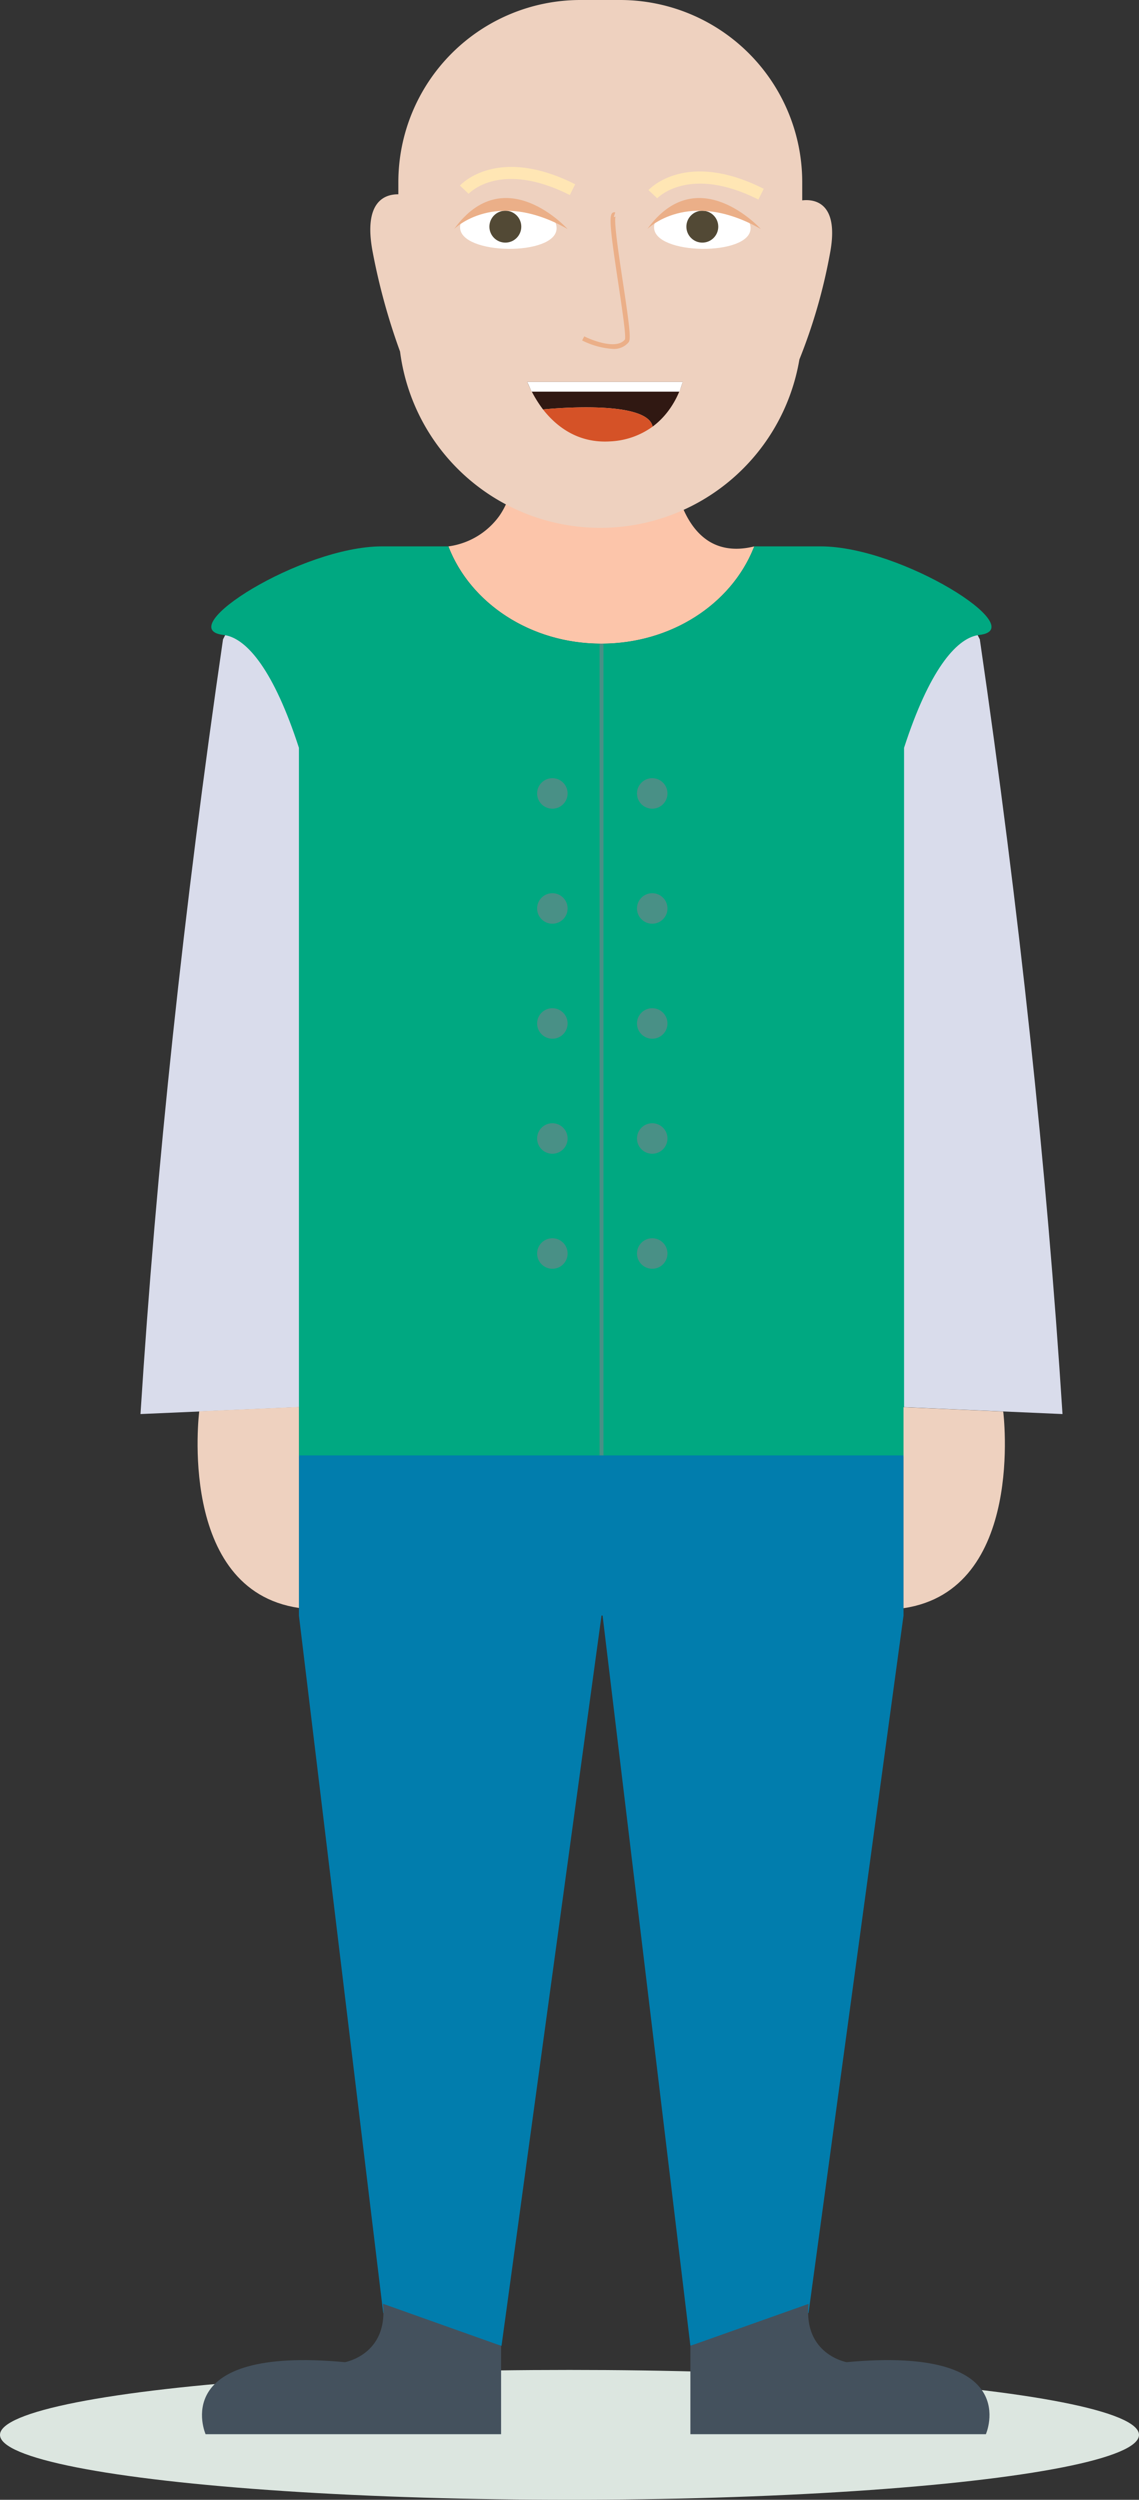 <svg xmlns="http://www.w3.org/2000/svg" viewBox="0 0 277.84 609.42"><rect x="0" y="0" width="277.84" height="609.42" fill="#333333" stroke="none"/><defs><style>.cls-1{fill:#fcc5aa;}.cls-2{fill:#dce6e0;}.cls-3{fill:#d9dceb;}.cls-4{fill:#00a881;}.cls-5{fill:none;stroke:#499086;stroke-miterlimit:10;stroke-width:0.95px;}.cls-6{fill:#017dad;}.cls-7{fill:#eed1bf;}.cls-8{fill:#44515d;}.cls-9{fill:#499086;}.cls-10{fill:#fff;}.cls-11{fill:#524935;}.cls-12{fill:#ebaf88;}.cls-13{fill:#ffe6b4;}.cls-14{fill:#301812;}.cls-15{fill:#d55227;}</style></defs><g id="Layer_2" data-name="Layer 2"><g id="Layer_1-2" data-name="Layer 1"><path id="Vrat" class="cls-1" d="M184,133.2l-.21.53c-5.49,13.54-20,23.2-37.1,23.2-17.29,0-32-9.91-37.3-23.71h-.15a18.31,18.31,0,0,0,12.53-7.4,18,18,0,0,0,2-3.72,25.58,25.58,0,0,0,1.79-8.83H164a36.91,36.91,0,0,0,1.89,8.82c1.18,3.37,3.09,6.95,6.14,9.24C174.87,133.49,178.86,134.5,184,133.2Z"/><ellipse class="cls-2" cx="138.92" cy="593.59" rx="138.92" ry="15.83"/><path class="cls-3" d="M259.18,344.73l-48.77-2.13v-157s11.28-65,28.6-29.73Q253.41,254.61,259.18,344.73Z"/><path class="cls-3" d="M34.27,344.73,83,342.6v-157s-11.28-65-28.6-29.73Q40,254.61,34.27,344.73Z"/><path id="Pulover" class="cls-4" d="M238.89,154.79l-.41.06c-5.35.94-11.87,8.69-17.95,27.46V355.16H72.92V182.31c-6.09-18.77-12.6-26.52-18-27.46l-.41-.06c-12.85-1.45,19-21.59,38.64-21.59h16.22c5.33,13.8,20,23.71,37.3,23.71,17.08,0,31.61-9.66,37.1-23.2.08-.17.14-.34.21-.51h16.22C219.9,133.2,251.74,153.34,238.89,154.79Z"/><line id="Zadrga" class="cls-5" x1="146.73" y1="355.18" x2="146.73" y2="156.93"/><polygon id="Hlace" class="cls-6" points="220.4 354.81 220.4 393.85 197.23 563.87 168.41 571.88 146.99 393.85 146.73 393.85 122.34 571.88 122.23 571.88 93.48 563.89 72.92 393.85 72.92 354.81 220.4 354.81"/><path id="Koza" class="cls-7" d="M48.6,344.06S43.07,387.62,72.92,392V343Z"/><path id="Koza-2" data-name="Koza" class="cls-7" d="M244.72,344.12s5.53,43.56-24.32,47.94v-49Z"/><path class="cls-8" d="M240.49,593.43H168.41V571.88l28.82-10.22s0,.05,0,.08c-1.25,12.27,9.29,14.13,9.29,14.13C250,571.83,240.49,593.43,240.49,593.43Z"/><path class="cls-8" d="M122.23,571.88v21.55H50.15s-9.51-21.6,34-17.56c0,0,10.59-1.87,9.27-14.21l.08,0Z"/><circle id="Gumb" class="cls-9" cx="159.1" cy="193.43" r="3.72"/><circle id="Gumb-2" data-name="Gumb" class="cls-9" cx="134.74" cy="193.43" r="3.72"/><circle id="Gumb-3" data-name="Gumb" class="cls-9" cx="159.1" cy="221.47" r="3.72"/><circle id="Gumb-4" data-name="Gumb" class="cls-9" cx="134.74" cy="221.47" r="3.72"/><circle id="Gumb-5" data-name="Gumb" class="cls-9" cx="159.1" cy="249.51" r="3.72"/><circle id="Gumb-6" data-name="Gumb" class="cls-9" cx="134.74" cy="249.51" r="3.72"/><circle id="Gumb-7" data-name="Gumb" class="cls-9" cx="159.1" cy="277.55" r="3.72"/><circle id="Gumb-8" data-name="Gumb" class="cls-9" cx="134.74" cy="277.55" r="3.72"/><circle id="Gumb-9" data-name="Gumb" class="cls-9" cx="159.1" cy="305.59" r="3.72"/><circle id="Gumb-10" data-name="Gumb" class="cls-9" cx="134.74" cy="305.59" r="3.72"/><path id="Koza-3" data-name="Koza" class="cls-7" d="M202.41,62.06A133.55,133.55,0,0,1,195,87.63a49.25,49.25,0,0,1-97.41-1.91A155.45,155.45,0,0,1,90.94,61.6c-2.46-12.67,3.11-14.27,6.23-14.23V44.43A44.43,44.43,0,0,1,141.6,0h9.66a44.43,44.43,0,0,1,44.43,44.43v4.42C198.18,48.55,205,48.86,202.41,62.06Z"/><path class="cls-10" d="M135.77,55.68c.09-7.58-23.45-7.86-23.54-.29C112.15,62.23,135.69,62.52,135.77,55.68Z"/><path class="cls-10" d="M183.09,55.68c.09-7.58-23.45-7.86-23.54-.29C159.46,62.23,183,62.52,183.09,55.68Z"/><circle class="cls-11" cx="123.27" cy="55.26" r="3.89"/><circle class="cls-11" cx="171.32" cy="55.26" r="3.89"/><path id="Oci" class="cls-12" d="M110.77,55.84s10-10.05,27.69,0C138.46,55.84,123.08,38.82,110.77,55.84Z"/><path id="Oci-2" data-name="Oci" class="cls-12" d="M157.9,55.84s10-10.05,27.7,0C185.6,55.84,170.21,38.82,157.9,55.84Z"/><path class="cls-7" d="M149.92,52.35l-.4,1.56C149.5,52.84,149.62,52.26,149.92,52.35Z"/><path id="Nos" class="cls-12" d="M149.45,85.06A19.53,19.53,0,0,1,142,83l.52-1c2.11,1.06,8,3.28,9.92.75.32-.84-.77-8-1.64-13.82-1.86-12.29-2.3-16.23-1.44-17a.75.75,0,0,1,.72-.15l-.35,1.11a.41.41,0,0,0,.44-.16c-.5,1,.81,9.68,1.77,16,1.61,10.7,2,13.92,1.42,14.69A4.65,4.65,0,0,1,149.45,85.06Z"/><g id="Obrve"><path class="cls-13" d="M139,47.55c-16.77-8.46-24.37-.65-24.69-.31l-2.12-2c.36-.41,9.27-9.82,28.11-.32Z"/></g><g id="Obrve-2" data-name="Obrve"><g id="Obrve-3" data-name="Obrve"><path id="Obrve-4" data-name="Obrve" class="cls-13" d="M185,48.65c-16.9-8.52-24.61-.39-24.68-.31l-2.14-2c.37-.4,9.28-9.82,28.12-.31Z"/></g></g><path class="cls-14" d="M166.55,93.1c-.09,0-1.53,6.58-7.35,10.9-1.38-6.86-26.65-4.19-26.74-4.18a31.51,31.51,0,0,1-3.85-6.72Z"/><path class="cls-15" d="M159.2,104h0a19.09,19.09,0,0,1-10.44,3.61c-7.93.47-13.15-3.77-16.3-7.79C132.55,99.81,157.82,97.14,159.2,104Z"/><polygon class="cls-14" points="132.46 99.82 132.46 99.82 132.46 99.82 132.46 99.82"/><polygon class="cls-10" points="128.61 93.1 129.69 95.48 165.74 95.48 166.55 93.1 128.61 93.1"/></g></g></svg>